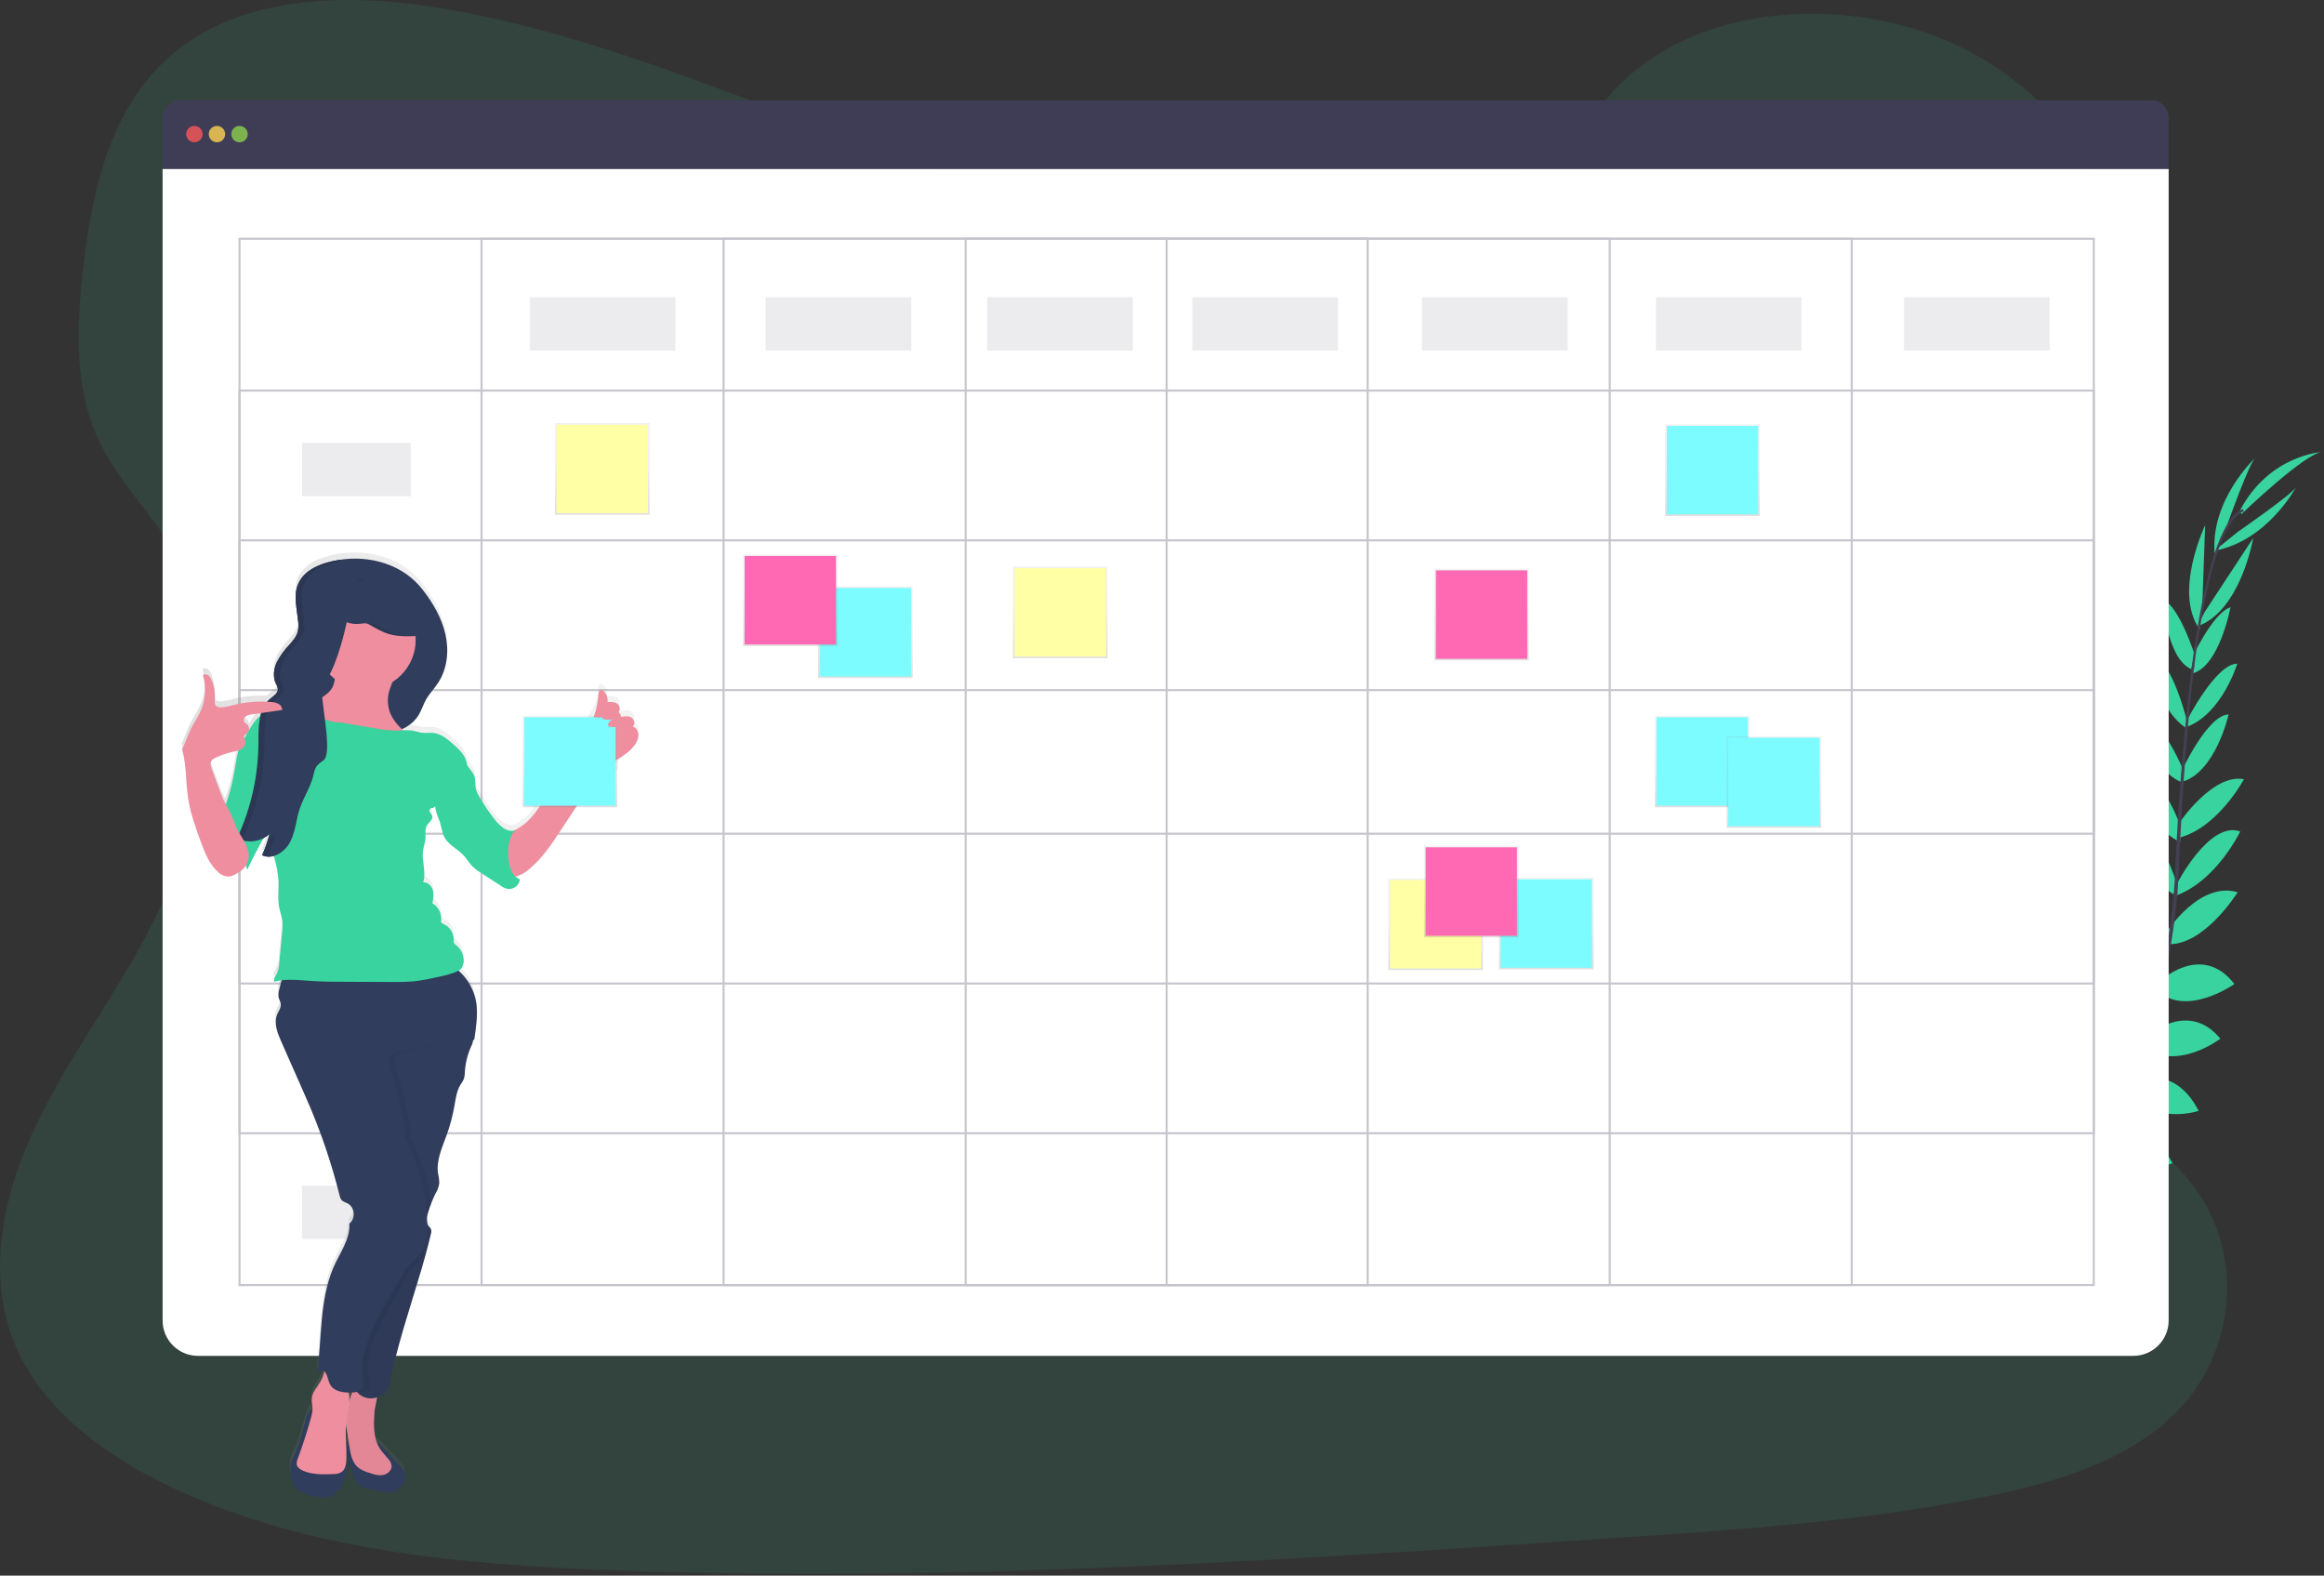 
<svg width="100%" viewBox="0 0 1133 768" version="1.1" xmlns="http://www.w3.org/2000/svg" xmlns:xlink="http://www.w3.org/1999/xlink">
    <rect x="0" y="0" width="1133" height="768" fill="#333333" stroke="none"/>
    <defs>
        <linearGradient x1="50.011%" y1="100%" x2="50.011%" y2="0%" id="linearGradient-1">
            <stop stop-color="#808080" stop-opacity="0.25" offset="0%"></stop>
            <stop stop-color="#808080" stop-opacity="0.12" offset="54%"></stop>
            <stop stop-color="#808080" stop-opacity="0.1" offset="100%"></stop>
        </linearGradient>
        <linearGradient x1="49.989%" y1="100%" x2="49.989%" y2="0%" id="linearGradient-2">
            <stop stop-color="#808080" stop-opacity="0.25" offset="0%"></stop>
            <stop stop-color="#808080" stop-opacity="0.12" offset="54%"></stop>
            <stop stop-color="#808080" stop-opacity="0.1" offset="100%"></stop>
        </linearGradient>
        <linearGradient x1="-0.04%" y1="49.997%" x2="99.998%" y2="49.997%" id="linearGradient-3">
            <stop stop-color="#808080" stop-opacity="0.25" offset="0%"></stop>
            <stop stop-color="#808080" stop-opacity="0.12" offset="54%"></stop>
            <stop stop-color="#808080" stop-opacity="0.1" offset="100%"></stop>
        </linearGradient>
    </defs>
    <g id="Page-1" stroke="none" stroke-width="1" fill="none" fill-rule="evenodd">
        <g id="undraw_schedule_pnbk" transform="translate(-1, 0)">
            <path d="M613.68,112.3 C544.09,112.19 477.04,90.57 412.89,66.51 C348.74,42.45 285.1,15.62 216.77,4.11 C172.77,-3.29 122.87,-2.79 88.6,23.49 C55.63,48.78 46.19,90.75 41.67,129.57 C38.28,158.75 36.76,189.4 49.84,216.14 C58.93,234.71 74.43,250.03 85.4,267.74 C123.57,329.34 100.92,407.74 64.16,470.56 C46.91,499.97 26.7,528.2 13.69,559.36 C0.68,590.52 -4.59,625.88 8.85,656.71 C22.19,687.28 52.19,709.57 84.28,724.78 C149.57,755.78 225.44,762.6 299.28,765.37 C462.76,771.51 626.49,760.57 789.79,749.57 C850.22,745.51 910.92,741.41 970.08,729.28 C1002.93,722.55 1036.74,712.52 1059.98,690.36 C1089.48,662.24 1095.4,616.19 1073.79,583.02 C1037.53,527.33 942.37,516.57 916.27,456.39 C901.9,423.26 914.1,385.39 932.13,353.53 C970.82,285.24 1037.57,224.16 1038.48,147.64 C1039.1,95.08 1004.15,43.71 952.11,20.71 C897.55,-3.43 823.31,2.51 785.28,46.99 C746.12,92.79 675.13,112.4 613.68,112.3 Z" id="Path" fill="#38D39F" fill-rule="nonzero" opacity="0.1"></path>
            <path d="M959.84,626 C959.84,626 947.55,617.89 935.37,623.66 C935.37,623.66 939.12,630.89 954.54,630.2 L959.84,626 Z" id="Path" fill="#38D39F" fill-rule="nonzero"></path>
            <path d="M961.35,626.44 C961.35,626.44 965.09,640.68 955.72,650.37 C955.72,650.37 950.08,644.49 955.72,630.11 L961.35,626.44 Z" id="Path" fill="#38D39F" fill-rule="nonzero"></path>
            <path d="M976.68,612.77 C976.68,612.77 975.77,600.65 948.43,604.67 C948.43,604.67 948.3,612.49 957.9,616.19 C967.5,619.89 971.89,616.77 976.68,612.77 Z" id="Path" fill="#38D39F" fill-rule="nonzero"></path>
            <path d="M978.36,612.68 C978.36,612.68 989.93,616.4 979.62,642.05 C979.62,642.05 971.99,640.34 970.62,630.14 C969.25,619.94 973.35,616.4 978.36,612.68 Z" id="Path" fill="#38D39F" fill-rule="nonzero"></path>
            <path d="M993.85,595.5 C993.85,595.5 995.41,575.57 967.46,577.62 C967.46,577.62 965.46,595.62 988.91,600.29 L993.85,595.5 Z" id="Path" fill="#38D39F" fill-rule="nonzero"></path>
            <path d="M1012.32,573 C1012.32,573 1008.48,550.42 980.55,557.15 C980.55,557.15 980.44,576.68 1007.75,578.39 L1012.32,573 Z" id="Path" fill="#38D39F" fill-rule="nonzero"></path>
            <path d="M1025.81,549.74 C1025.81,549.74 1019.4,527.74 991.72,534.33 C991.72,534.33 998.3,554.11 1023.97,553.81 L1025.81,549.74 Z" id="Path" fill="#38D39F" fill-rule="nonzero"></path>
            <path d="M1038.63,527.03 C1038.63,527.03 1032.36,504.2 1005.63,511.03 C1005.63,511.03 1014.55,532.72 1036.87,530.9 L1038.63,527.03 Z" id="Path" fill="#38D39F" fill-rule="nonzero"></path>
            <path d="M1046.9,505.45 C1046.9,505.45 1042.08,477.57 1017.19,483.71 C1017.19,483.71 1024.43,509.11 1045.09,509.51 L1046.9,505.45 Z" id="Path" fill="#38D39F" fill-rule="nonzero"></path>
            <path d="M1054.64,479.38 C1054.64,479.38 1048.86,451.23 1023.64,459.38 C1023.64,459.38 1033.53,485.97 1052.86,483.22 L1054.64,479.38 Z" id="Path" fill="#38D39F" fill-rule="nonzero"></path>
            <path d="M1059.44,455.11 C1059.44,455.11 1050.25,426.97 1030.76,427.73 C1030.76,427.73 1040.16,457.46 1057.76,460.73 L1059.44,455.11 Z" id="Path" fill="#38D39F" fill-rule="nonzero"></path>
            <path d="M1062.49,431.44 C1062.49,431.44 1052.49,397.56 1036.63,400.17 C1036.63,400.17 1043.55,426.07 1061.93,436.71 L1062.49,431.44 Z" id="Path" fill="#38D39F" fill-rule="nonzero"></path>
            <path d="M1064.19,403.16 C1064.19,403.16 1054.82,374.92 1039.19,373.8 C1039.19,373.8 1045.57,401.58 1063.87,410.49 L1064.19,403.16 Z" id="Path" fill="#38D39F" fill-rule="nonzero"></path>
            <path d="M1066.12,376.83 C1066.12,376.83 1054.43,348.56 1044.12,347.93 C1044.12,347.93 1049.19,375.75 1065.12,381.47 L1066.12,376.83 Z" id="Path" fill="#38D39F" fill-rule="nonzero"></path>
            <path d="M1067.41,352.31 C1067.41,352.31 1060.19,321.57 1049.89,319.07 C1049.89,319.07 1051.31,344.17 1066.38,354.6 L1067.41,352.31 Z" id="Path" fill="#38D39F" fill-rule="nonzero"></path>
            <path d="M1071.3,320.22 C1071.3,320.22 1063.74,295.76 1055.37,292.03 C1055.37,292.03 1057.03,320.87 1069.37,326.21 L1071.3,320.22 Z" id="Path" fill="#38D39F" fill-rule="nonzero"></path>
            <path d="M1074.53,299.15 L1076.06,256.01 C1076.06,256.01 1060.44,288.56 1073.38,306.76 L1074.53,299.15 Z" id="Path" fill="#38D39F" fill-rule="nonzero"></path>
            <path d="M1086.62,256.28 C1086.62,256.28 1097.88,224.77 1100.62,223.02 C1100.62,223.02 1078.52,243.45 1080.68,269.75 L1086.62,256.28 Z" id="Path" fill="#38D39F" fill-rule="nonzero"></path>
            <path d="M994.61,595.36 C994.61,595.36 1014.43,592.76 1013.83,620.78 C1013.83,620.78 995.92,623.69 990.08,600.53 L994.61,595.36 Z" id="Path" fill="#38D39F" fill-rule="nonzero"></path>
            <path d="M1013.25,572.25 C1013.25,572.25 1036.16,572.17 1034.25,600.85 C1034.25,600.85 1015.03,604.28 1008.68,577.66 L1013.25,572.25 Z" id="Path" fill="#38D39F" fill-rule="nonzero"></path>
            <path d="M1026.03,551.57 C1026.03,551.57 1046.82,541.82 1060.13,566.98 C1060.13,566.98 1040.92,575.11 1024.2,555.63 L1026.03,551.57 Z" id="Path" fill="#38D39F" fill-rule="nonzero"></path>
            <path d="M1039.1,527.24 C1039.1,527.24 1060.38,516.86 1072.88,541.45 C1072.88,541.45 1050.71,549.09 1037.34,531.13 L1039.1,527.24 Z" id="Path" fill="#38D39F" fill-rule="nonzero"></path>
            <path d="M1046.63,506.05 C1046.63,506.05 1067.12,486.48 1083.47,506.28 C1083.47,506.28 1062.54,522.38 1045.68,510.41 L1046.63,506.05 Z" id="Path" fill="#38D39F" fill-rule="nonzero"></path>
            <path d="M1053.48,478.71 C1053.48,478.71 1074.1,458.71 1090.32,479.63 C1090.32,479.63 1067.18,496.06 1052.75,482.91 L1053.48,478.71 Z" id="Path" fill="#38D39F" fill-rule="nonzero"></path>
            <path d="M1057.34,454.31 C1057.34,454.31 1073.22,429.31 1091.91,434.9 C1091.91,434.9 1075.44,461.37 1057.52,460.19 L1057.34,454.31 Z" id="Path" fill="#38D39F" fill-rule="nonzero"></path>
            <path d="M1062.02,431.28 C1062.02,431.28 1078.02,399.79 1093.15,405.28 C1093.15,405.28 1081.62,429.48 1061.61,436.59 L1062.02,431.28 Z" id="Path" fill="#38D39F" fill-rule="nonzero"></path>
            <path d="M1063.12,401.57 C1063.12,401.57 1079.57,376.79 1094.98,379.81 C1094.98,379.81 1081.54,404.94 1061.53,408.74 L1063.12,401.57 Z" id="Path" fill="#38D39F" fill-rule="nonzero"></path>
            <path d="M1064.38,376.27 C1064.38,376.27 1077.12,348.47 1087.49,348.22 C1087.49,348.22 1081.37,375.84 1065.23,380.95 L1064.38,376.27 Z" id="Path" fill="#38D39F" fill-rule="nonzero"></path>
            <path d="M1066.9,351.7 C1066.9,351.7 1081.07,323.54 1091.72,323.49 C1091.72,323.49 1084.47,347.56 1067.38,354.18 L1066.9,351.7 Z" id="Path" fill="#38D39F" fill-rule="nonzero"></path>
            <path d="M1069.04,321.95 C1069.04,321.95 1079.64,298.65 1088.41,296.01 C1088.41,296.01 1083.11,324.41 1070.2,328.13 L1069.04,321.95 Z" id="Path" fill="#38D39F" fill-rule="nonzero"></path>
            <path d="M1075.8,298.33 L1099.48,262.25 C1099.48,262.25 1093.42,297.84 1072.34,305.25 L1075.8,298.33 Z" id="Path" fill="#38D39F" fill-rule="nonzero"></path>
            <path d="M1092.06,259.18 C1092.06,259.18 1119.59,240.18 1120.58,237.1 C1120.58,237.1 1106.58,263.72 1080.58,268.42 L1092.06,259.18 Z" id="Path" fill="#38D39F" fill-rule="nonzero"></path>
            <path d="M1093.7,250.63 C1093.7,250.63 1125.31,220.24 1133.38,220.28 C1133.38,220.28 1107.31,221.47 1092.94,249.01 L1093.7,250.63 Z" id="Path" fill="#38D39F" fill-rule="nonzero"></path>
            <path d="M1069.34,326.46 L1070.49,326.61 C1076.43,280.11 1085.09,252.61 1094.88,249.23 L1094.5,248.14 C1084.13,251.74 1075.43,278.82 1069.34,326.46 Z" id="Path" fill="#444053" fill-rule="nonzero"></path>
            <path d="M1060.61,437.63 L1062.35,437.78 C1062.71,433.44 1062.99,428.99 1063.18,424.57 C1064.84,386.08 1067.42,350.75 1070.8,324.26 L1069.8,323.01 C1066.41,349.55 1063.11,385.96 1061.45,424.49 C1061.25,428.89 1060.97,433.31 1060.61,437.63 Z" id="Path" fill="#444053" fill-rule="nonzero"></path>
            <path d="M927.38,648.14 C927.69,648 958.32,634.33 990.11,601.7 C1008.733,582.593 1024.208,560.654 1035.96,536.7 C1050.65,506.77 1059.61,469.99 1062.62,434.26 L1060.81,435.11 C1054.06,515.3 1017.55,570.11 988.51,599.95 C957.03,632.29 926.75,645.83 926.45,645.95 L927.38,648.14 Z" id="Path" fill="#444053" fill-rule="nonzero"></path>
            <path d="M1049.71,48.88 L88.83,48.88 C84.102,48.88 80.27,52.712 80.27,57.44 L80.27,82.38 L1058.27,82.38 L1058.27,57.44 C1058.27,52.712 1054.438,48.88 1049.71,48.88 Z" id="Path" fill="#3F3D56" fill-rule="nonzero"></path>
            <path d="M80.27,82.38 L80.27,643.62 C80.27,653.152 87.998,660.88 97.53,660.88 L1041.01,660.88 C1050.542,660.88 1058.27,653.152 1058.27,643.62 L1058.27,82.38 L80.27,82.38 Z" id="Path" fill="#FFFFFF" fill-rule="nonzero"></path>
            <circle id="Oval" fill="#FA5959" fill-rule="nonzero" opacity="0.8" cx="95.77" cy="65.37" r="4"></circle>
            <circle id="Oval" fill="#FED253" fill-rule="nonzero" opacity="0.8" cx="106.77" cy="65.37" r="4"></circle>
            <circle id="Oval" fill="#8CCF4D" fill-rule="nonzero" opacity="0.8" cx="117.77" cy="65.37" r="4"></circle>
            <g id="Group" opacity="0.3" transform="translate(117, 116)" stroke="#3F3D56">
                <rect id="Rectangle" x="0.77" y="0.37" width="904" height="510"></rect>
                <rect id="Rectangle" x="118.77" y="0.37" width="668" height="510"></rect>
                <rect id="Rectangle" x="236.77" y="0.37" width="432" height="510"></rect>
                <rect id="Rectangle" x="354.77" y="0.37" width="196" height="510"></rect>
                <path d="M452.77,0.37 L452.77,510.37" id="Path"></path>
                <rect id="Rectangle" x="0.77" y="74.37" width="904" height="362"></rect>
                <rect id="Rectangle" x="0.77" y="147.37" width="904" height="216"></rect>
                <rect id="Rectangle" x="0.77" y="220.37" width="904" height="70"></rect>
            </g>
            <rect id="Rectangle" fill="#3F3D56" fill-rule="nonzero" opacity="0.1" x="259.27" y="144.87" width="71" height="26"></rect>
            <rect id="Rectangle" fill="#3F3D56" fill-rule="nonzero" opacity="0.1" x="148.27" y="215.87" width="53" height="26"></rect>
            <rect id="Rectangle" fill="#3F3D56" fill-rule="nonzero" opacity="0.1" x="374.27" y="144.87" width="71" height="26"></rect>
            <rect id="Rectangle" fill="#3F3D56" fill-rule="nonzero" opacity="0.1" x="482.27" y="144.87" width="71" height="26"></rect>
            <rect id="Rectangle" fill="#3F3D56" fill-rule="nonzero" opacity="0.1" x="582.27" y="144.87" width="71" height="26"></rect>
            <rect id="Rectangle" fill="#3F3D56" fill-rule="nonzero" opacity="0.1" x="694.27" y="144.87" width="71" height="26"></rect>
            <rect id="Rectangle" fill="#3F3D56" fill-rule="nonzero" opacity="0.1" x="808.27" y="144.87" width="71" height="26"></rect>
            <rect id="Rectangle" fill="#3F3D56" fill-rule="nonzero" opacity="0.1" x="929.27" y="144.87" width="71" height="26"></rect>
            <rect id="Rectangle" fill="url(#linearGradient-1)" fill-rule="nonzero" x="399.79" y="285.82" width="46.13" height="44.66"></rect>
            <rect id="Rectangle" fill="#7CFCFF" fill-rule="nonzero" x="400.59" y="286.59" width="44.54" height="43.12"></rect>
            <rect id="Rectangle" fill="url(#linearGradient-1)" fill-rule="nonzero" x="494.83" y="276.14" width="46.13" height="44.66"></rect>
            <rect id="Rectangle" fill="#FFFFA5" fill-rule="nonzero" x="495.63" y="276.91" width="44.54" height="43.12"></rect>
            <rect id="Rectangle" fill="url(#linearGradient-1)" fill-rule="nonzero" x="677.83" y="428.14" width="46.13" height="44.66"></rect>
            <rect id="Rectangle" fill="#FFFFA5" fill-rule="nonzero" x="678.63" y="428.91" width="44.54" height="43.12"></rect>
            <rect id="Rectangle" fill="url(#linearGradient-2)" fill-rule="nonzero" x="271.57" y="206.23" width="46.13" height="44.66"></rect>
            <rect id="Rectangle" fill="#FFFFA5" fill-rule="nonzero" x="272.36" y="207" width="44.54" height="43.12"></rect>
            <rect id="Rectangle" fill="url(#linearGradient-2)" fill-rule="nonzero" x="363.23" y="270.23" width="46.13" height="44.66"></rect>
            <rect id="Rectangle" fill="#FF69B4" fill-rule="nonzero" x="364.02" y="271" width="44.54" height="43.12"></rect>
            <rect id="Rectangle" fill="url(#linearGradient-1)" fill-rule="nonzero" x="731.79" y="427.82" width="46.13" height="44.66"></rect>
            <rect id="Rectangle" fill="#7CFCFF" fill-rule="nonzero" x="732.59" y="428.59" width="44.54" height="43.12"></rect>
            <rect id="Rectangle" fill="url(#linearGradient-1)" fill-rule="nonzero" x="812.79" y="206.82" width="46.13" height="44.66"></rect>
            <rect id="Rectangle" fill="#7CFCFF" fill-rule="nonzero" x="813.59" y="207.59" width="44.54" height="43.12"></rect>
            <rect id="Rectangle" fill="url(#linearGradient-1)" fill-rule="nonzero" x="807.79" y="348.82" width="46.13" height="44.66"></rect>
            <rect id="Rectangle" fill="#7CFCFF" fill-rule="nonzero" x="808.59" y="349.59" width="44.54" height="43.12"></rect>
            <rect id="Rectangle" fill="url(#linearGradient-1)" fill-rule="nonzero" x="842.79" y="358.82" width="46.13" height="44.66"></rect>
            <rect id="Rectangle" fill="#7CFCFF" fill-rule="nonzero" x="843.59" y="359.59" width="44.54" height="43.12"></rect>
            <rect id="Rectangle" fill="url(#linearGradient-2)" fill-rule="nonzero" x="695.23" y="412.23" width="46.13" height="44.66"></rect>
            <rect id="Rectangle" fill="#FF69B4" fill-rule="nonzero" x="696.02" y="413" width="44.54" height="43.12"></rect>
            <rect id="Rectangle" fill="url(#linearGradient-2)" fill-rule="nonzero" x="700.23" y="277.23" width="46.13" height="44.66"></rect>
            <rect id="Rectangle" fill="#FF69B4" fill-rule="nonzero" x="701.02" y="278" width="44.54" height="43.12"></rect>
            <rect id="Rectangle" fill="#3F3D56" fill-rule="nonzero" opacity="0.1" x="148.27" y="285.87" width="53" height="26"></rect>
            <rect id="Rectangle" fill="#3F3D56" fill-rule="nonzero" opacity="0.1" x="148.27" y="358.87" width="53" height="26"></rect>
            <rect id="Rectangle" fill="#3F3D56" fill-rule="nonzero" opacity="0.1" x="148.27" y="431.87" width="53" height="26"></rect>
            <rect id="Rectangle" fill="#3F3D56" fill-rule="nonzero" opacity="0.1" x="148.27" y="504.87" width="53" height="26"></rect>
            <rect id="Rectangle" fill="#3F3D56" fill-rule="nonzero" opacity="0.1" x="148.27" y="577.87" width="53" height="26"></rect>
            <path d="M309.27,351.08 C310.75,350.14 310.16,347.62 308.64,346.75 C307.12,345.88 305.23,346.17 303.52,346.51 C303.669,345.616 303.225,344.727 302.42,344.31 L302.42,343.93 C303.42,342.93 303.04,340.93 301.82,340.05 C300.6,339.17 298.7,339.13 297.06,339.21 C297.296,337.194 296.553,335.186 295.06,333.81 C294.773,333.501 294.38,333.311 293.96,333.28 C292.96,333.28 292.68,334.56 292.61,335.51 C292.42,338.005 292.008,340.478 291.38,342.9 L260.3,394.9 C256.84,399.9 267.59,384.9 264.13,389.95 C262.377,392.699 260.325,395.245 258.01,397.54 C255.932,399.395 253.606,400.953 251.1,402.17 C249.426,402.219 247.778,401.751 246.38,400.83 C244.624,399.6 243.089,398.082 241.84,396.34 C239.131,392.896 236.681,389.256 234.51,385.45 C233.757,384.245 233.191,382.934 232.83,381.56 C232.37,379.4 232.83,377.06 231.98,375.03 C231.618,374.273 231.168,373.562 230.64,372.91 L228.49,370.06 L228.49,369.93 C228.25,365.71 224.82,362.45 221.62,359.67 C218.9,357.29 215.95,354.81 212.36,354.35 C210.44,354.1 208.47,354.47 206.55,354.23 C204.98,354.03 203.49,353.44 201.93,353.18 C200.429,352.975 198.908,352.945 197.4,353.09 L196.76,352.5 C200.079,351.098 202.898,348.728 204.85,345.7 C206.33,343.31 207.14,340.55 208.51,338.09 C210.18,335.09 212.66,332.61 214.51,329.73 C218.98,322.9 219.8,314.11 217.99,306.15 C216.18,298.19 211.94,290.96 206.99,284.51 C197.39,272.09 181.29,267.51 166.13,269.91 C165.13,270.07 164.13,270.26 163.13,270.48 C160.58,271.017 158.09,271.811 155.7,272.85 C152.466,274.174 149.66,276.364 147.59,279.18 C147.032,280.003 146.56,280.881 146.18,281.8 C145.901,282.502 145.673,283.224 145.5,283.96 C145.035,286.182 144.91,288.461 145.13,290.72 C145.19,291.49 145.27,292.26 145.36,293.03 L145.51,294.19 C145.61,294.96 145.72,295.73 145.83,296.5 C145.99,297.66 146.14,298.82 146.25,299.96 C146.338,300.767 146.382,301.578 146.38,302.39 C146.38,302.6 146.38,302.8 146.38,303 C146.345,303.604 146.254,304.203 146.11,304.79 C146.031,305.113 145.931,305.43 145.81,305.74 C145.45,306.659 144.976,307.529 144.4,308.33 C143.621,309.417 142.776,310.456 141.87,311.44 L141,312.44 C140.71,312.77 140.43,313.11 140.14,313.44 C138.997,314.773 137.951,316.187 137.01,317.67 C136.551,318.416 136.14,319.191 135.78,319.99 C135.506,320.595 135.269,321.216 135.07,321.85 C134.815,322.7 134.635,323.569 134.53,324.45 C134.53,324.67 134.53,324.89 134.47,325.11 C134.47,325.54 134.47,325.98 134.47,326.42 C134.492,326.856 134.539,327.29 134.61,327.72 C134.68,328.147 134.781,328.568 134.91,328.98 C135.035,329.398 135.192,329.806 135.38,330.2 C135.38,330.31 135.48,330.42 135.54,330.53 L135.7,330.86 C135.81,331.08 135.92,331.29 136.02,331.51 C136.171,331.828 136.282,332.164 136.35,332.51 C136.35,332.62 136.35,332.74 136.35,332.86 C136.35,332.98 136.35,333.12 136.35,333.24 C136.191,334.244 135.663,335.154 134.87,335.79 C134.67,335.98 134.47,336.15 134.26,336.33 L133.94,336.59 L133.29,337.1 L132.67,337.6 C132.125,338.056 131.62,338.558 131.16,339.1 C125.529,338.799 119.885,339.352 114.42,340.74 C112.478,341.372 110.46,341.739 108.42,341.83 C107.426,341.922 106.451,341.513 105.82,340.74 C105.474,339.99 105.379,339.148 105.55,338.34 C105.82,334.992 105.271,331.628 103.95,328.54 C103.631,327.636 103.079,326.832 102.35,326.21 C101.588,325.59 100.513,325.534 99.69,326.07 C101.381,331.541 101.138,337.427 99,342.74 C97.902,345.244 96.615,347.661 95.15,349.97 C92.87,353.86 91.59,358.31 89.56,362.34 C91.83,370.03 91.32,378.24 92.56,386.18 C93.67,393.57 96.25,400.65 98.84,407.66 C100.84,412.95 102.92,418.47 107.16,422.19 C108.527,423.569 110.37,424.37 112.31,424.43 C113.746,424.252 115.118,423.731 116.31,422.91 C117.547,422.236 118.687,421.399 119.7,420.42 C120.075,420.009 120.41,419.564 120.7,419.09 C120.824,419.76 121.079,420.399 121.45,420.97 C123.89,415.71 126.57,410.57 129.45,405.54 C130.308,405.083 131.113,404.533 131.85,403.9 C131.85,404.08 131.94,404.26 131.99,404.44 C131.86,404.92 131.74,405.44 131.61,405.89 C131.48,406.34 131.33,406.82 131.19,407.27 C131.05,407.72 130.98,407.94 130.87,408.27 C130.76,408.6 130.6,409.07 130.45,409.47 C130.3,409.87 130.13,410.34 129.96,410.77 C129.79,411.2 129.73,411.39 129.6,411.69 C129.29,412.45 128.97,413.19 128.6,413.93 C128.879,414.066 129.166,414.182 129.46,414.28 L129.65,414.34 C129.909,414.422 130.173,414.489 130.44,414.54 L130.73,414.54 C130.925,414.57 131.122,414.59 131.32,414.6 L131.54,414.6 L132.19,414.6 C132.906,414.569 133.614,414.448 134.3,414.24 L134.69,415.84 C135.688,419.435 136.331,423.119 136.61,426.84 C136.8,431.04 136.07,435.31 136.88,439.44 C137.29,441.59 138.12,443.65 138.42,445.81 C138.613,447.844 138.576,449.894 138.31,451.92 C137.843,456.827 137.377,461.737 136.91,466.65 C136.867,468.454 136.437,470.227 135.65,471.85 C134.96,473.05 133.84,474.42 134.54,475.61 C135.693,475.303 136.866,475.079 138.05,474.94 C137.62,476.5 137.23,478.07 136.86,479.65 C136.499,480.824 136.404,482.064 136.58,483.28 C136.83,484.42 137.58,485.45 137.66,486.61 C137.84,488.41 136.59,490 135.9,491.67 C134.14,495.93 136.01,500.73 137.9,504.95 L143.42,517.47 L147.95,527.74 C149.29,530.74 150.64,533.84 151.95,536.92 C157.854,550.944 162.674,565.4 166.37,580.16 C166.493,580.83 166.748,581.469 167.12,582.04 C167.88,583.04 169.27,583.36 170.4,583.98 C173.79,585.85 174.18,591.43 171.08,593.75 C171.71,601.27 166.08,608.54 163.18,615.5 C156.5,631.5 157.71,649.56 155.42,666.76 L158.01,665.25 C158.317,665.388 158.601,665.574 158.85,665.8 C158.79,666.12 158.72,666.453 158.64,666.8 C158.29,668.262 157.731,669.667 156.98,670.97 C155.47,673.56 153.16,675.87 152.81,678.85 C152.6,680.65 153.15,682.45 153.14,684.26 C153.14,684.43 153.14,684.59 153.14,684.76 C152.91,684.54 152.56,684.56 152.04,684.97 C151.226,685.825 150.662,686.887 150.41,688.04 C149.96,689.33 149.6,690.64 149.24,691.95 L147.9,696.57 C147.216,699.355 146.309,702.08 145.19,704.72 C144.233,706.487 143.43,708.334 142.79,710.24 C142.434,711.793 142.296,713.389 142.38,714.98 C142.354,716.505 142.573,718.025 143.03,719.48 C144.244,722.379 146.621,724.632 149.58,725.69 C152.509,726.719 155.577,727.299 158.68,727.41 C159.475,727.512 160.282,727.488 161.07,727.34 C161.914,727.097 162.7,726.685 163.38,726.13 C167.6,723.03 169.78,717.33 170.16,712.13 C170.053,711.057 169.863,709.994 169.59,708.95 C169.85,703.26 169.02,697.54 169.45,691.87 C169.54,692.52 169.63,693.16 169.73,693.8 L170.73,700.17 C170.671,699.944 170.554,699.737 170.39,699.57 C169.65,701.929 169.519,704.437 170.01,706.86 C170.509,709.272 171.211,711.637 172.11,713.93 L173.47,717.73 C173.798,718.876 174.348,719.947 175.09,720.88 C176.28,722.19 178.09,722.68 179.83,723.1 C183.57,724.193 187.421,724.863 191.31,725.1 C191.83,725.161 192.356,725.063 192.82,724.82 C193.058,724.644 193.285,724.454 193.5,724.25 C193.846,724.002 194.214,723.788 194.6,723.61 C196.271,722.731 197.534,721.235 198.12,719.44 C198.689,717.634 198.452,715.669 197.47,714.05 C197.015,713.375 196.496,712.745 195.92,712.17 L189.08,704.92 C188.034,703.678 186.919,702.496 185.74,701.38 C185.454,701.087 185.043,700.953 184.64,701.02 C182.78,696.38 183.02,690.96 183.34,685.87 C183.44,684.35 184.27,681.2 184.6,678.61 C185.919,678.164 187.149,677.487 188.23,676.61 C189.272,675.849 190.013,674.744 190.32,673.49 C193.77,655.87 199.32,638.79 204.56,621.62 C205.08,619.93 205.56,618.23 206.09,616.54 C206.31,615.82 206.51,615.09 206.72,614.36 C206.93,613.63 207.07,613.18 207.24,612.59 C207.52,611.59 207.8,610.59 208.07,609.59 C208.15,609.32 208.22,609.05 208.3,608.78 C208.295,608.727 208.295,608.673 208.3,608.62 C208.63,607.39 208.95,606.16 209.3,604.93 C209.42,604.45 209.55,603.99 209.67,603.51 C210.06,601.95 210.45,600.37 210.82,598.8 C210.881,598.583 210.928,598.363 210.96,598.14 C211.095,597.585 211.057,597.002 210.85,596.47 L210.85,596.47 L210.85,596.47 C210.75,596.264 210.619,596.075 210.46,595.91 C210.35,595.78 210.23,595.65 210.11,595.53 C209.99,595.41 209.85,595.25 209.73,595.1 C209.414,594.713 209.177,594.268 209.03,593.79 C209.03,593.31 209.03,592.79 209.03,592.35 C209.03,591.91 208.97,591.35 208.94,590.83 C209.047,590.154 209.197,589.486 209.39,588.83 C209.51,588.44 209.64,588.05 209.76,587.66 C209.88,587.27 210.06,586.66 210.22,586.21 C210.818,585.528 211.143,584.648 211.13,583.74 C211.75,582.193 212.433,580.677 213.18,579.19 C214.101,577.683 214.722,576.012 215.01,574.27 C215.006,572.696 214.811,571.128 214.43,569.6 C213.43,563.1 216.43,556.77 218.64,550.6 C220.28,546.049 221.524,541.365 222.36,536.6 C223.01,532.95 223.46,529.12 225.41,525.96 C226.053,525.073 226.603,524.121 227.05,523.12 C227.353,522.074 227.501,520.989 227.49,519.9 C227.736,515.484 228.804,511.154 230.64,507.13 C231.047,506.35 231.324,505.509 231.46,504.64 C231.465,504.583 231.465,504.527 231.46,504.47 L231.46,504.23 L231.97,504.15 C232.84,498.64 233.72,492.5 233.12,486.95 C232.34,480.521 229.209,474.609 224.33,470.35 L224.43,470.35 C226.15,469.48 226.92,467.35 226.95,465.47 C226.958,462.585 225.656,459.851 223.41,458.04 C222.914,457.732 222.502,457.306 222.21,456.8 C222.044,456.28 221.993,455.731 222.06,455.19 C222.077,451.851 220.074,448.832 216.99,447.55 C216.677,447.463 216.391,447.298 216.16,447.07 C215.903,446.629 215.824,446.107 215.94,445.61 C216.129,442.301 214.47,439.159 211.63,437.45 C212.03,435.31 212.43,433.07 211.82,430.97 C211.21,428.87 209.24,426.97 207.08,427.27 C208.84,422.47 206.34,417.13 207,412.06 C207.29,409.88 208.16,407.79 208.27,405.6 C208.37,403.6 207.88,401.46 208.85,399.72 C209.82,397.98 212.11,396.62 211.52,394.72 C211.27,393.91 210.52,393.35 210.17,392.56 C209.82,391.77 211.22,390.56 211.94,391 C212.28,390.74 212.62,390.47 212.94,390.19 C213.044,391.207 213.245,392.211 213.54,393.19 C214.03,394.83 214.78,396.37 215.29,398 C216.07,400.49 216.29,403.19 217.55,405.47 C219.55,409.12 223.78,410.93 226.64,413.96 C228.32,415.73 229.53,417.96 231.26,419.64 C232.574,420.867 234.015,421.95 235.56,422.87 L244.8,428.87 C245.758,429.566 246.826,430.097 247.96,430.44 C249.413,430.717 250.917,430.384 252.117,429.52 C253.318,428.656 254.111,427.336 254.31,425.87 C253.46,425.569 252.686,425.088 252.04,424.46 C252.17,424.46 252.3,424.46 252.43,424.4 C254.625,423.826 256.656,422.747 258.36,421.25 C264.94,416.01 269.67,408.86 274.29,401.83 C279.13,394.46 302.42,374.96 302.42,374.96 L302.42,367.06 C305.384,365.342 308.013,363.103 310.18,360.45 C311.349,359.035 312.032,357.282 312.13,355.45 C312.222,353.528 311.068,351.765 309.27,351.08 Z M115.57,370.03 C115.123,372.903 114.573,375.757 113.92,378.59 C113.2,381.867 112.279,385.097 111.16,388.26 L110.8,389.26 C110.47,388.64 110.14,388.03 109.8,387.4 C109.05,385.83 108.44,384.2 107.8,382.57 L103.94,372.17 C103.44,370.82 102.94,369.26 103.69,368.02 C104.24,367.26 105.007,366.685 105.89,366.37 C108.604,365.125 111.439,364.164 114.35,363.5 C115.27,363.315 116.179,363.075 117.07,362.78 C116.352,365.146 115.85,367.573 115.57,370.03 Z M119.84,357.03 C119.578,356.561 119.578,355.989 119.84,355.52 C120.129,355.229 120.468,354.992 120.84,354.82 L121.13,354.62 C120.73,355.45 120.28,356.25 119.84,357.06 L119.84,357.03 Z M127.84,345.72 C126.705,346.662 125.672,347.721 124.76,348.88 C123.781,350.173 122.899,351.537 122.12,352.96 C122.361,351.832 121.933,350.665 121.02,349.96 C120.666,349.766 120.331,349.538 120.02,349.28 C119.324,348.352 119.512,347.036 120.44,346.34 C121.36,345.709 122.436,345.342 123.55,345.28 L128.16,344.6 C128.02,344.99 127.93,345.37 127.83,345.75 L127.84,345.72 Z M171,680.37 C171.081,678.987 170.991,677.6 170.73,676.24 C171.3,676.24 171.87,676.24 172.43,676.24 C171.96,677.57 171.48,678.98 171,680.37 Z" id="Shape" fill="url(#linearGradient-3)" fill-rule="nonzero"></path>
            <path d="M166.3,272.91 C158.3,274.2 149.4,277.28 146.3,284.78 C143.99,290.45 145.78,296.83 146.37,302.92 C146.594,304.528 146.536,306.162 146.2,307.75 C145.54,310.32 143.72,312.4 141.96,314.39 C139.515,316.917 137.462,319.795 135.87,322.93 C134.43,326.13 133.97,329.93 135.46,333.13 C135.967,333.952 136.307,334.866 136.46,335.82 C136.56,337.9 134.38,339.22 132.78,340.55 C126.78,345.55 127.03,354.55 126.98,362.38 C126.888,378.346 123.343,394.103 116.59,408.57 C121.77,411.193 128.028,410.376 132.36,406.51 C131.528,410.065 130.329,413.524 128.78,416.83 C133.86,419.29 139.99,415.25 142.54,410.21 C145.09,405.17 145.39,399.31 147.2,393.96 C149.01,388.61 152.2,383.96 153.61,378.57 C154.06,376.79 154.34,374.89 155.43,373.41 C156.348,372.339 157.428,371.418 158.63,370.68 C163.905,366.873 167.859,361.513 169.94,355.35 C176.16,356.72 182.51,358.1 188.85,357.52 C195.19,356.94 201.67,354.07 205.02,348.65 C206.5,346.26 207.3,343.51 208.67,341.05 C210.35,338.05 212.82,335.57 214.67,332.7 C219.13,325.87 219.95,317.1 218.14,309.14 C216.33,301.18 212.14,293.98 207.14,287.53 C197.56,275.09 181.46,270.48 166.3,272.91 Z" id="Path" fill="#303D5C" fill-rule="nonzero"></path>
            <path d="M115.81,372.93 C115.36,375.79 114.81,378.65 114.17,381.48 C113.444,384.752 112.523,387.978 111.41,391.14 C110.756,392.525 110.457,394.051 110.54,395.58 C110.737,396.516 111.1,397.41 111.61,398.22 C115.26,404.71 120.2,410.98 120.61,418.42 C120.71,420.27 120.61,422.28 121.61,423.81 C124.43,417.737 127.543,411.817 130.95,406.05 C134.51,400.05 138.47,393.91 139.49,386.97 C139.897,383.713 139.853,380.415 139.36,377.17 C138.89,373.52 138.07,369.78 135.85,366.86 C133.43,363.7 126.85,358.93 122.52,359.92 C117.49,361.07 116.45,368.86 115.81,372.93 Z" id="Path" fill="#38D39F" fill-rule="nonzero"></path>
            <path d="M244.7,407.91 C249.48,405.96 254.36,403.91 258.15,400.39 C260.465,398.095 262.517,395.549 264.27,392.8 L275.52,376.57 C278.18,372.71 280.93,368.66 281.52,364.01 C288.108,357.054 292.078,348.027 292.75,338.47 C292.83,337.52 293.15,336.27 294.1,336.24 C294.52,336.271 294.913,336.461 295.2,336.77 C296.691,338.143 297.435,340.147 297.2,342.16 C298.84,342.08 300.62,342.04 301.96,343 C303.3,343.96 303.66,346.34 302.22,347.13 C303.218,347.433 303.832,348.433 303.65,349.46 C305.37,349.12 307.26,348.84 308.78,349.7 C310.3,350.56 310.88,353.08 309.41,354.02 C311.166,354.699 312.307,356.408 312.26,358.29 C312.168,360.124 311.484,361.878 310.31,363.29 C305.99,369.09 298.37,371.43 293.36,376.65 C291.714,378.475 290.238,380.447 288.95,382.54 L274.44,404.62 C269.83,411.62 265.1,418.79 258.52,424.01 C256.816,425.507 254.785,426.586 252.59,427.16 C250.354,427.724 247.985,427.066 246.36,425.43 C244.91,423.78 244.69,421.43 244.55,419.22 C244.31,415.5 244.95,411.66 244.7,407.91 Z" id="Path" fill="#EE8E9E" fill-rule="nonzero"></path>
            <path d="M196.11,714.57 C196.689,715.143 197.208,715.773 197.66,716.45 C198.642,718.066 198.879,720.027 198.31,721.83 C197.73,723.623 196.47,725.117 194.8,725.99 C194.41,726.166 194.038,726.38 193.69,726.63 C193.477,726.839 193.25,727.033 193.01,727.21 C192.543,727.444 192.02,727.541 191.5,727.49 C187.615,727.244 183.769,726.573 180.03,725.49 C178.31,725.06 176.49,724.57 175.29,723.27 C174.548,722.337 173.998,721.266 173.67,720.12 L172.31,716.33 C171.417,714.039 170.718,711.678 170.22,709.27 C169.724,706.851 169.855,704.345 170.6,701.99 C170.937,702.412 171.114,702.94 171.1,703.48 C171.5,706.031 172.501,708.451 174.02,710.54 C174.337,711.063 174.721,711.544 175.16,711.97 C176.154,712.733 177.329,713.226 178.57,713.4 C180.959,713.919 183.388,714.23 185.83,714.33 C186.168,714.376 186.512,714.335 186.83,714.21 C187.222,713.992 187.518,713.636 187.66,713.21 C188.01,712.241 188.01,711.179 187.66,710.21 C187,708.36 185.19,707.15 184.33,705.39 C183.68,704.09 184.57,702.66 185.89,703.76 C187.075,704.873 188.194,706.055 189.24,707.3 L196.11,714.57 Z" id="Path" fill="#303D5C" fill-rule="nonzero"></path>
            <path d="M183.54,688.3 C183.15,694.41 182.88,701.01 186.22,706.14 C187.43,707.98 189.04,709.53 190.41,711.26 C191.196,712.125 191.716,713.198 191.91,714.35 C192.1,716.59 190,718.51 187.79,718.93 C185.58,719.35 183.32,718.65 181.18,717.93 C179.155,717.426 177.249,716.529 175.57,715.29 C172.66,712.83 171.89,708.73 171.31,704.97 L169.95,696.23 C168.92,691.812 169.355,687.179 171.19,683.03 L173.43,676.47 C173.577,675.832 173.928,675.26 174.43,674.84 C174.951,674.553 175.55,674.441 176.14,674.52 C178.28,674.63 183.69,675.41 184.73,677.68 C185.61,679.65 183.69,685.95 183.54,688.3 Z" id="Path" fill="#EE8E9E" fill-rule="nonzero"></path>
            <path d="M183.54,688.3 C183.15,694.41 182.88,701.01 186.22,706.14 C187.43,707.98 189.04,709.53 190.41,711.26 C191.196,712.125 191.716,713.198 191.91,714.35 C192.1,716.59 190,718.51 187.79,718.93 C185.58,719.35 183.32,718.65 181.18,717.93 C179.155,717.426 177.249,716.529 175.57,715.29 C172.66,712.83 171.89,708.73 171.31,704.97 L169.95,696.23 C168.92,691.812 169.355,687.179 171.19,683.03 L173.43,676.47 C173.577,675.832 173.928,675.26 174.43,674.84 C174.951,674.553 175.55,674.441 176.14,674.52 C178.28,674.63 183.69,675.41 184.73,677.68 C185.61,679.65 183.69,685.95 183.54,688.3 Z" id="Path" fill="#000000" fill-rule="nonzero" opacity="0.05"></path>
            <path d="M231.61,507.19 C231.614,507.247 231.614,507.303 231.61,507.36 C231.483,508.225 231.205,509.061 230.79,509.83 C228.954,513.843 227.883,518.164 227.63,522.57 C227.641,523.659 227.493,524.744 227.19,525.79 C226.741,526.787 226.192,527.735 225.55,528.62 C223.6,531.79 223.15,535.62 222.5,539.25 C221.662,543.995 220.417,548.659 218.78,553.19 C216.55,559.37 213.55,565.69 214.57,572.19 C214.951,573.718 215.146,575.286 215.15,576.86 C214.865,578.6 214.243,580.268 213.32,581.77 C212.573,583.25 211.907,584.767 211.32,586.32 C210.67,587.98 210.09,589.68 209.58,591.4 C208.98,593.49 208.58,595.97 209.96,597.65 C210.389,598.061 210.768,598.521 211.09,599.02 C211.35,599.785 211.35,600.615 211.09,601.38 C210.297,604.713 209.45,608.047 208.55,611.38 C207.85,613.98 207.11,616.56 206.35,619.14 C200.73,638.01 194.35,656.69 190.59,676.02 C190.05,678.8 186.48,680.79 183.72,681.4 C180.901,682.003 177.963,681.218 175.82,679.29 C175.63,679.12 175.45,678.93 175.28,678.75 C172.38,675.63 171.95,670.84 172.17,666.52 C173.17,646.63 183.17,628.42 187.93,609.09 C189.652,602.101 190.69,594.96 191.03,587.77 C192.14,563.77 192.59,538.39 185.8,515.32 C184.39,510.52 182.72,505.1 185.26,500.8 C186.86,498.08 189.83,496.47 192.77,495.31 C204.883,490.59 218.386,490.95 230.23,496.31 C230.24,496.791 230.22,497.272 230.17,497.75 C229.915,499.986 230.175,502.25 230.93,504.37 C231.318,505.264 231.548,506.218 231.61,507.19 Z" id="Path" fill="#303D5C" fill-rule="nonzero"></path>
            <path d="M149.39,694.45 L148.12,699.07 C147.444,701.849 146.541,704.568 145.42,707.2 C144.463,708.967 143.66,710.814 143.02,712.72 C142.664,714.273 142.526,715.869 142.61,717.46 C142.584,718.982 142.803,720.498 143.26,721.95 C144.471,724.845 146.845,727.096 149.8,728.15 C152.729,729.18 155.797,729.757 158.9,729.86 C159.695,729.97 160.502,729.95 161.29,729.8 C162.134,729.557 162.92,729.145 163.6,728.59 C167.82,725.5 169.99,719.8 170.37,714.59 C170.261,713.375 170.023,712.175 169.66,711.01 C169.33,710.57 166.14,712.37 167.51,713.88 C169.51,716.1 163.62,714.95 160.62,714.76 C159.302,714.647 157.995,714.433 156.71,714.12 L151.85,713.12 C150.26,712.78 148.43,712.23 147.85,710.71 C147.27,709.19 148.51,707.37 149.47,705.89 C152.01,701.96 152.67,697.15 153.26,692.51 C153.37,691.6 154.51,685.69 152.16,687.51 C151.353,688.37 150.791,689.43 150.53,690.58 C150.1,691.83 149.74,693.14 149.39,694.45 Z" id="Path" fill="#303D5C" fill-rule="nonzero"></path>
            <path d="M209.91,597.66 C208.53,595.98 208.91,593.5 209.54,591.41 C209.76,590.63 210.01,589.86 210.27,589.09 L191.19,582.63 C191.12,584.35 191.04,586.05 190.96,587.75 C190.627,594.944 189.592,602.088 187.87,609.08 C183.1,628.4 173.09,646.61 172.11,666.49 C171.88,671.07 172.37,676.19 175.76,679.27 C177.899,681.198 180.832,681.987 183.65,681.39 C186.42,680.78 189.98,678.78 190.53,676 C194.31,656.67 200.66,638 206.29,619.11 C208.043,613.25 209.623,607.343 211.03,601.39 C211.29,600.628 211.29,599.802 211.03,599.04 C210.717,598.534 210.34,598.071 209.91,597.66 L209.91,597.66 Z" id="Path" fill="#000000" fill-rule="nonzero" opacity="0.05"></path>
            <path d="M157.19,673.49 C155.68,676.09 153.38,678.39 153.03,681.37 C152.82,683.16 153.37,684.96 153.36,686.77 C153.286,688.268 153.021,689.75 152.57,691.18 C150.71,697.893 148.57,704.513 146.15,711.04 C145.752,711.882 145.577,712.811 145.64,713.74 C145.88,715.27 147.37,716.28 148.79,716.89 C153.34,718.83 158.46,718.7 163.4,718.5 C164.837,718.558 166.261,718.212 167.51,717.5 C169.28,716.29 169.72,713.9 169.83,711.76 C170.17,705.56 169.12,699.33 169.83,693.17 C170.08,690.92 170.55,688.71 170.9,686.48 C171.39,683.38 171.64,680.12 170.62,677.15 C169.775,675.018 168.594,673.036 167.12,671.28 C165.82,669.378 164.175,667.736 162.27,666.44 C161.69,666.1 160.04,665.04 159.45,665.7 C159.15,666.04 159.28,666.95 159.24,667.37 C159.162,668.016 159.049,668.657 158.9,669.29 C158.535,670.765 157.959,672.179 157.19,673.49 L157.19,673.49 Z" id="Path" fill="#EE8E9E" fill-rule="nonzero"></path>
            <path d="M193.85,514.93 C192.96,516.14 193.14,517.82 193.5,519.28 C194.13,521.92 195.19,524.45 196.05,527.02 C197.457,531.635 198.553,536.338 199.33,541.1 C200.13,545.4 201.83,550.19 201.14,554.52 C206.356,564.447 209.785,575.215 211.27,586.33 C211.66,589.18 205.33,592.86 205.45,595.73 C205.69,601.45 210.25,601.91 206.89,606.47 C206.72,606.7 208.15,611.81 207.96,612.03 C206.59,613.68 204.85,615.03 203.38,616.54 C201.484,618.688 199.862,621.063 198.55,623.61 C189.85,639.33 177.27,657.15 181.15,674.7 C181.312,675.994 180.649,677.252 179.49,677.85 C178.341,678.403 177.084,678.693 175.81,678.7 L175.21,678.7 C172.31,675.58 171.88,670.79 172.1,666.47 C173.1,646.58 183.1,628.37 187.86,609.04 C189.582,602.051 190.62,594.91 190.96,587.72 C192.07,563.72 192.52,538.34 185.73,515.27 C184.32,510.47 182.65,505.05 185.19,500.75 C186.79,498.03 189.76,496.42 192.7,495.26 C204.813,490.54 218.316,490.9 230.16,496.26 C230.17,496.741 230.15,497.222 230.1,497.7 C229.845,499.936 230.105,502.2 230.86,504.32 C231.279,505.228 231.533,506.203 231.61,507.2 C231.61,507.2 231.95,503.33 231.94,503.39 C224.19,504.5 216.01,509.57 208.19,510.72 C204.136,511.153 200.142,512.031 196.28,513.34 C195.339,513.636 194.498,514.186 193.85,514.93 L193.85,514.93 Z" id="Path" fill="#000000" fill-rule="nonzero" opacity="0.05"></path>
            <path d="M139.86,472.35 C138.813,475.683 137.89,479.05 137.09,482.45 C136.734,483.625 136.638,484.864 136.81,486.08 C137.06,487.22 137.81,488.24 137.89,489.4 C138.07,491.2 136.82,492.79 136.13,494.46 C134.37,498.71 136.25,503.51 138.13,507.72 L143.65,520.22 L148.19,530.48 C149.54,533.53 150.88,536.58 152.19,539.65 C158.09,553.657 162.908,568.096 166.6,582.84 C166.724,583.508 166.976,584.146 167.34,584.72 C168.11,585.72 169.5,586.04 170.62,586.66 C174.02,588.52 174.41,594.1 171.3,596.42 C171.94,603.93 166.3,611.18 163.41,618.14 C156.73,634.14 157.94,652.14 155.65,669.34 L158.24,667.82 C160.73,668.96 160.64,672.49 161.98,674.88 C163.98,678.47 168.9,678.97 172.98,678.7 C174.251,678.694 175.505,678.404 176.65,677.85 C177.811,677.254 178.475,675.995 178.31,674.7 C174.44,657.15 187.01,639.33 195.72,623.61 C197.028,621.063 198.647,618.688 200.54,616.54 C202.02,614.98 203.75,613.67 205.13,612.03 C208.97,607.42 209.46,600.92 209.2,594.92 C208.59,580.811 204.868,567.012 198.3,554.51 C199,550.19 197.3,545.4 196.5,541.1 C195.72,536.34 194.614,531.639 193.19,527.03 C192.33,524.44 191.28,521.92 190.64,519.28 C190.29,517.82 190.1,516.14 190.99,514.93 C191.648,514.183 192.499,513.633 193.45,513.34 C197.312,512.031 201.306,511.153 205.36,510.72 L232.19,506.87 C233.05,501.36 233.93,495.22 233.33,489.68 C232.012,479.186 224.565,470.489 214.4,467.57 C213.23,467.26 211.86,467.06 210.9,467.8 C187.225,463.152 162.749,464.72 139.86,472.35 Z" id="Path" fill="#303D5C" fill-rule="nonzero"></path>
            <path d="M164.19,327.44 C164.581,330.059 164.173,332.736 163.02,335.12 C162.241,336.422 161.223,337.565 160.02,338.49 C157.426,340.576 154.41,342.074 151.18,342.88 C149.28,343.36 147.18,343.68 145.89,345.19 C144.01,347.46 145.27,350.9 146.89,353.38 C149.67,357.7 153.53,361.61 158.48,362.96 C162.48,364.04 166.65,363.38 170.69,364.08 C173.62,364.59 176.38,365.8 179.27,366.49 C187.625,368.401 196.38,365.959 202.54,360 C198.24,356.7 193.78,353.19 191.54,348.25 C189.963,344.715 189.666,340.741 190.7,337.01 C191.7,333.35 194.05,329.79 193.33,326.01 C192.61,322.23 188.93,319.7 185.33,318.44 C182.025,317.436 178.628,316.763 175.19,316.43 C173.3,316.17 161.3,313.52 160.55,314.83 C160.13,315.57 162.62,319.95 162.93,320.92 C163.661,323.022 164.085,325.217 164.19,327.44 L164.19,327.44 Z" id="Path" fill="#EE8E9E" fill-rule="nonzero"></path>
            <circle id="Oval" fill="#EE8E9E" fill-rule="nonzero" cx="179.32" cy="311.86" r="24.34"></circle>
            <path d="M166.46,352.09 L182.97,354.87 C187.028,355.696 191.159,356.111 195.3,356.11 C197.561,355.885 199.839,355.885 202.1,356.11 C203.66,356.37 205.15,356.96 206.71,357.16 C208.64,357.4 210.6,357.03 212.53,357.28 C216.11,357.74 219.06,360.22 221.78,362.59 C224.97,365.37 228.4,368.59 228.65,372.84 C228.695,373.322 228.626,373.809 228.45,374.26 C228.137,374.77 227.717,375.207 227.22,375.54 C224.22,378.03 222.49,381.74 220.33,385.02 C218.106,388.404 215.335,391.395 212.13,393.87 C211.41,393.41 210.04,394.62 210.35,395.42 C210.66,396.22 211.45,396.77 211.71,397.58 C212.3,399.45 209.99,400.83 209.03,402.58 C208.07,404.33 208.56,406.46 208.46,408.45 C208.34,410.64 207.46,412.73 207.19,414.9 C206.52,419.97 209.03,425.31 207.26,430.1 C209.43,429.83 211.39,431.7 212,433.79 C212.61,435.88 212.22,438.13 211.81,440.27 C214.65,441.97 216.314,445.105 216.13,448.41 C215.958,448.798 215.971,449.243 216.165,449.62 C216.359,449.997 216.714,450.265 217.13,450.35 C220.208,451.633 222.21,454.645 222.2,457.98 C222.133,458.525 222.184,459.077 222.35,459.6 C222.641,460.1 223.05,460.522 223.54,460.83 C225.787,462.636 227.09,465.367 227.08,468.25 C227.08,470.18 226.28,472.25 224.57,473.12 C221.07,474.9 217.32,475.59 213.48,476.42 C209.942,477.256 206.359,477.894 202.75,478.33 C199.424,478.602 196.086,478.706 192.75,478.64 L170.67,478.55 C164.46,478.55 158.25,478.55 152.06,478.08 C146.28,477.69 140.37,476.97 134.77,478.49 C134.07,477.3 135.19,475.93 135.88,474.74 C136.671,473.118 137.101,471.344 137.14,469.54 L138.54,454.83 C138.806,452.807 138.843,450.761 138.65,448.73 C138.35,446.56 137.53,444.51 137.11,442.36 C136.31,438.24 137.04,433.98 136.85,429.78 C136.564,426.059 135.918,422.376 134.92,418.78 L130.54,400.78 C129.84,397.89 129.47,394.53 128.39,391.78 C125.023,383.113 121.493,374.54 117.8,366.06 C117.529,365.307 117.603,364.474 118,363.78 L121.65,357.24 C122.627,355.381 123.743,353.599 124.99,351.91 C128.073,348.012 132.438,345.333 137.31,344.35 C142.189,343.396 147.247,344.144 151.64,346.47 C153.34,347.38 154.92,348.47 156.64,349.37 C159.59,350.77 163.19,352.31 166.46,352.09 Z" id="Path" fill="#38D39F" fill-rule="nonzero"></path>
            <path d="M225.04,368.12 L230.79,375.79 C231.318,376.442 231.768,377.153 232.13,377.91 C232.99,379.91 232.52,382.27 232.98,384.42 C233.338,385.796 233.908,387.109 234.67,388.31 C236.832,392.111 239.275,395.744 241.98,399.18 C243.23,400.925 244.769,402.444 246.53,403.67 C248.315,404.904 250.548,405.302 252.65,404.76 C251.781,405.098 251.069,405.747 250.65,406.58 C248.46,410.92 248.3,416.06 249.23,420.82 C249.492,422.454 250.033,424.03 250.83,425.48 C251.628,426.943 252.928,428.069 254.49,428.65 C254.291,430.116 253.498,431.435 252.297,432.297 C251.096,433.16 249.592,433.49 248.14,433.21 C247.008,432.871 245.942,432.34 244.99,431.64 L235.75,425.64 C234.208,424.717 232.766,423.634 231.45,422.41 C229.72,420.69 228.52,418.51 226.84,416.74 C223.98,413.74 219.78,411.9 217.76,408.26 C216.49,405.98 216.27,403.26 215.49,400.8 C214.98,399.17 214.23,397.63 213.74,395.99 C212.22,390.93 213.32,385.38 215.63,380.63 C217.94,375.88 221.62,372.16 225.04,368.12 Z" id="Path" fill="#38D39F" fill-rule="nonzero"></path>
            <path d="M203.37,297.98 C201.117,294.486 198.211,291.461 194.81,289.07 C190.26,285.68 185.03,282.86 179.36,282.54 C176.989,282.419 174.62,282.804 172.41,283.67 C172.3,276.8 170.6,272.22 166.3,272.91 C158.3,274.2 149.4,277.28 146.3,284.78 C143.99,290.45 145.78,296.83 146.37,302.92 C146.594,304.528 146.536,306.162 146.2,307.75 C145.54,310.32 143.72,312.4 141.96,314.39 C139.515,316.917 137.462,319.795 135.87,322.93 C134.43,326.13 133.97,329.93 135.46,333.13 C135.967,333.952 136.307,334.866 136.46,335.82 C136.56,337.9 134.38,339.22 132.78,340.55 C126.78,345.55 127.03,354.55 126.98,362.38 C126.888,378.346 123.343,394.103 116.59,408.57 C121.77,411.193 128.028,410.376 132.36,406.51 C131.528,410.065 130.329,413.524 128.78,416.83 C133.86,419.29 139.99,415.25 142.54,410.21 C145.09,405.17 145.39,399.31 147.2,393.96 C149.01,388.61 152.2,383.96 153.61,378.57 C154.06,376.79 154.34,374.89 155.43,373.41 C156.348,372.339 157.428,371.418 158.63,370.68 C163.87,366.92 156.15,338.43 158.2,332.31 C161.2,332.98 166.85,318.31 170.04,303.31 C172.265,304.077 174.638,304.313 176.97,304 C177.781,303.824 178.613,303.767 179.44,303.83 C180.208,303.988 180.94,304.286 181.6,304.71 C183.96,306.158 186.428,307.425 188.98,308.5 C194.26,310.5 200.06,310.21 205.69,309.93 C206.453,305.797 205.624,301.528 203.37,297.98 Z" id="Path" fill="#303D5C" fill-rule="nonzero"></path>
            <g id="Group" opacity="0.1" transform="translate(116, 272)" fill="#000000" fill-rule="nonzero">
                <path d="M3.45,136.57 C10.224,122.122 13.786,106.377 13.89,90.42 C13.94,82.62 13.68,73.56 19.69,68.59 C21.29,67.26 23.47,65.94 23.37,63.86 C23.213,62.907 22.873,61.994 22.37,61.17 C20.88,57.99 21.37,54.17 22.77,50.97 C24.363,47.833 26.419,44.954 28.87,42.43 C30.62,40.43 32.45,38.36 33.1,35.79 C33.435,34.202 33.496,32.568 33.28,30.96 C32.68,24.87 30.9,18.49 33.21,12.82 C36.21,5.56 44.6,2.45 52.4,1.09 C51.722,0.874 51.001,0.826 50.3,0.95 C42.3,2.24 33.4,5.32 30.3,12.82 C27.99,18.49 29.78,24.87 30.37,30.96 C30.594,32.568 30.536,34.202 30.2,35.79 C29.54,38.36 27.72,40.44 25.96,42.43 C23.515,44.957 21.462,47.835 19.87,50.97 C18.43,54.17 17.97,57.97 19.46,61.17 C19.967,61.992 20.307,62.906 20.46,63.86 C20.56,65.94 18.38,67.26 16.78,68.59 C10.78,73.59 11.03,82.59 10.98,90.42 C10.882,106.372 7.338,122.115 0.59,136.57 C2.969,137.8 5.657,138.304 8.32,138.02 C6.618,137.857 4.964,137.364 3.45,136.57 L3.45,136.57 Z" id="Path"></path>
                <path d="M15.64,144.79 C17.178,141.483 18.368,138.024 19.19,134.47 C18.163,135.409 16.996,136.182 15.73,136.76 C14.95,139.504 13.946,142.18 12.73,144.76 C14.193,145.456 15.839,145.666 17.43,145.36 C16.812,145.246 16.21,145.055 15.64,144.79 L15.64,144.79 Z" id="Path"></path>
                <path d="M59.27,11.67 C60.757,11.091 62.32,10.727 63.91,10.59 L63.36,10.59 C61.982,10.519 60.601,10.623 59.25,10.9 C59.26,11.12 59.27,11.39 59.27,11.67 Z" id="Path"></path>
                <path d="M75.84,36.47 C73.291,35.395 70.827,34.128 68.47,32.68 C67.807,32.256 67.071,31.957 66.3,31.8 C65.544,31.732 64.782,31.779 64.04,31.94 C64.582,32.138 65.104,32.385 65.6,32.68 C67.96,34.128 70.428,35.395 72.98,36.47 C76.955,37.781 81.142,38.324 85.32,38.07 C82.093,38.069 78.889,37.528 75.84,36.47 Z" id="Path"></path>
                <path d="M56.9,31.28 C56.9,31.5 56.81,31.72 56.76,31.94 C57.958,32.118 59.174,32.152 60.38,32.04 C59.195,31.917 58.028,31.662 56.9,31.28 Z" id="Path"></path>
            </g>
            <path d="M122.24,416.16 C122.522,418.767 121.644,421.367 119.84,423.27 C118.826,424.248 117.686,425.085 116.45,425.76 C115.257,426.577 113.885,427.095 112.45,427.27 C110.515,427.207 108.677,426.41 107.31,425.04 C103.07,421.32 100.95,415.81 98.99,410.52 C96.4,403.52 93.82,396.45 92.71,389.06 C91.52,381.14 92.03,372.94 89.76,365.25 C91.76,361.25 93.06,356.79 95.35,352.91 C96.803,350.598 98.09,348.185 99.2,345.69 C101.326,340.378 101.566,334.498 99.88,329.03 C100.703,328.494 101.778,328.55 102.54,329.17 C103.267,329.794 103.818,330.597 104.14,331.5 C105.46,334.585 106.01,337.945 105.74,341.29 C105.569,342.095 105.664,342.934 106.01,343.68 C106.639,344.457 107.614,344.87 108.61,344.78 C110.649,344.679 112.666,344.313 114.61,343.69 C120.651,342.149 126.908,341.631 133.12,342.16 C134.372,342.197 135.602,342.497 136.73,343.04 C137.868,343.608 138.588,344.769 138.59,346.04 L123.79,348.21 C122.676,348.272 121.6,348.639 120.68,349.27 C119.759,349.965 119.571,351.274 120.26,352.2 C120.573,352.456 120.907,352.683 121.26,352.88 C122.03,353.463 122.472,354.381 122.448,355.346 C122.425,356.311 121.938,357.206 121.14,357.75 C120.768,357.922 120.429,358.159 120.14,358.45 C119.54,359.26 120.34,360.33 120.6,361.31 C120.83,362.79 120.121,364.258 118.82,365 C117.536,365.704 116.138,366.175 114.69,366.39 C111.784,367.06 108.953,368.021 106.24,369.26 C105.357,369.575 104.59,370.15 104.04,370.91 C103.31,372.15 103.79,373.71 104.29,375.06 L108.15,385.44 C108.75,387.07 109.36,388.7 110.15,390.27 C111.15,392.27 112.34,394.21 113.35,396.27 C114.36,398.33 115.02,400.12 115.76,402.08 C117.69,407.37 121.58,410.57 122.24,416.16 Z" id="Path" fill="#EE8E9E" fill-rule="nonzero"></path>
            <rect id="Rectangle" fill="url(#linearGradient-1)" fill-rule="nonzero" x="255.79" y="348.82" width="46.13" height="44.66"></rect>
            <rect id="Rectangle" fill="#7CFCFF" fill-rule="nonzero" x="256.59" y="349.59" width="44.54" height="43.12"></rect>
            <path d="M293.41,346.19 C292.587,346.802 291.992,347.671 291.72,348.66 C291.591,349.078 291.749,349.532 292.11,349.78 C292.331,349.85 292.569,349.85 292.79,349.78 C293.897,349.584 294.932,349.097 295.79,348.37 C295.45,348.551 295.148,348.795 294.9,349.09 C294.651,349.395 294.604,349.818 294.78,350.17 C295.028,350.471 295.39,350.656 295.78,350.68 C297.207,350.939 298.674,350.871 300.07,350.48 C299.419,350.722 298.817,351.078 298.29,351.53 C297.76,351.997 297.463,352.674 297.48,353.38 C297.482,353.645 297.599,353.897 297.8,354.07 C297.945,354.162 298.109,354.22 298.28,354.24 C299.603,354.472 300.957,354.472 302.28,354.24 C302.973,354.212 303.605,353.836 303.96,353.24 C304.097,352.57 303.956,351.874 303.57,351.31 C302.861,349.784 302.518,348.112 302.57,346.43 C302.613,346.09 302.565,345.745 302.43,345.43 C302.21,345.125 301.898,344.897 301.54,344.78 C300.13,344.16 298.21,343.3 296.64,343.78 C295.415,344.363 294.318,345.182 293.41,346.19 Z" id="Path" fill="#EE8E9E" fill-rule="nonzero"></path>
        </g>
    </g>
</svg>